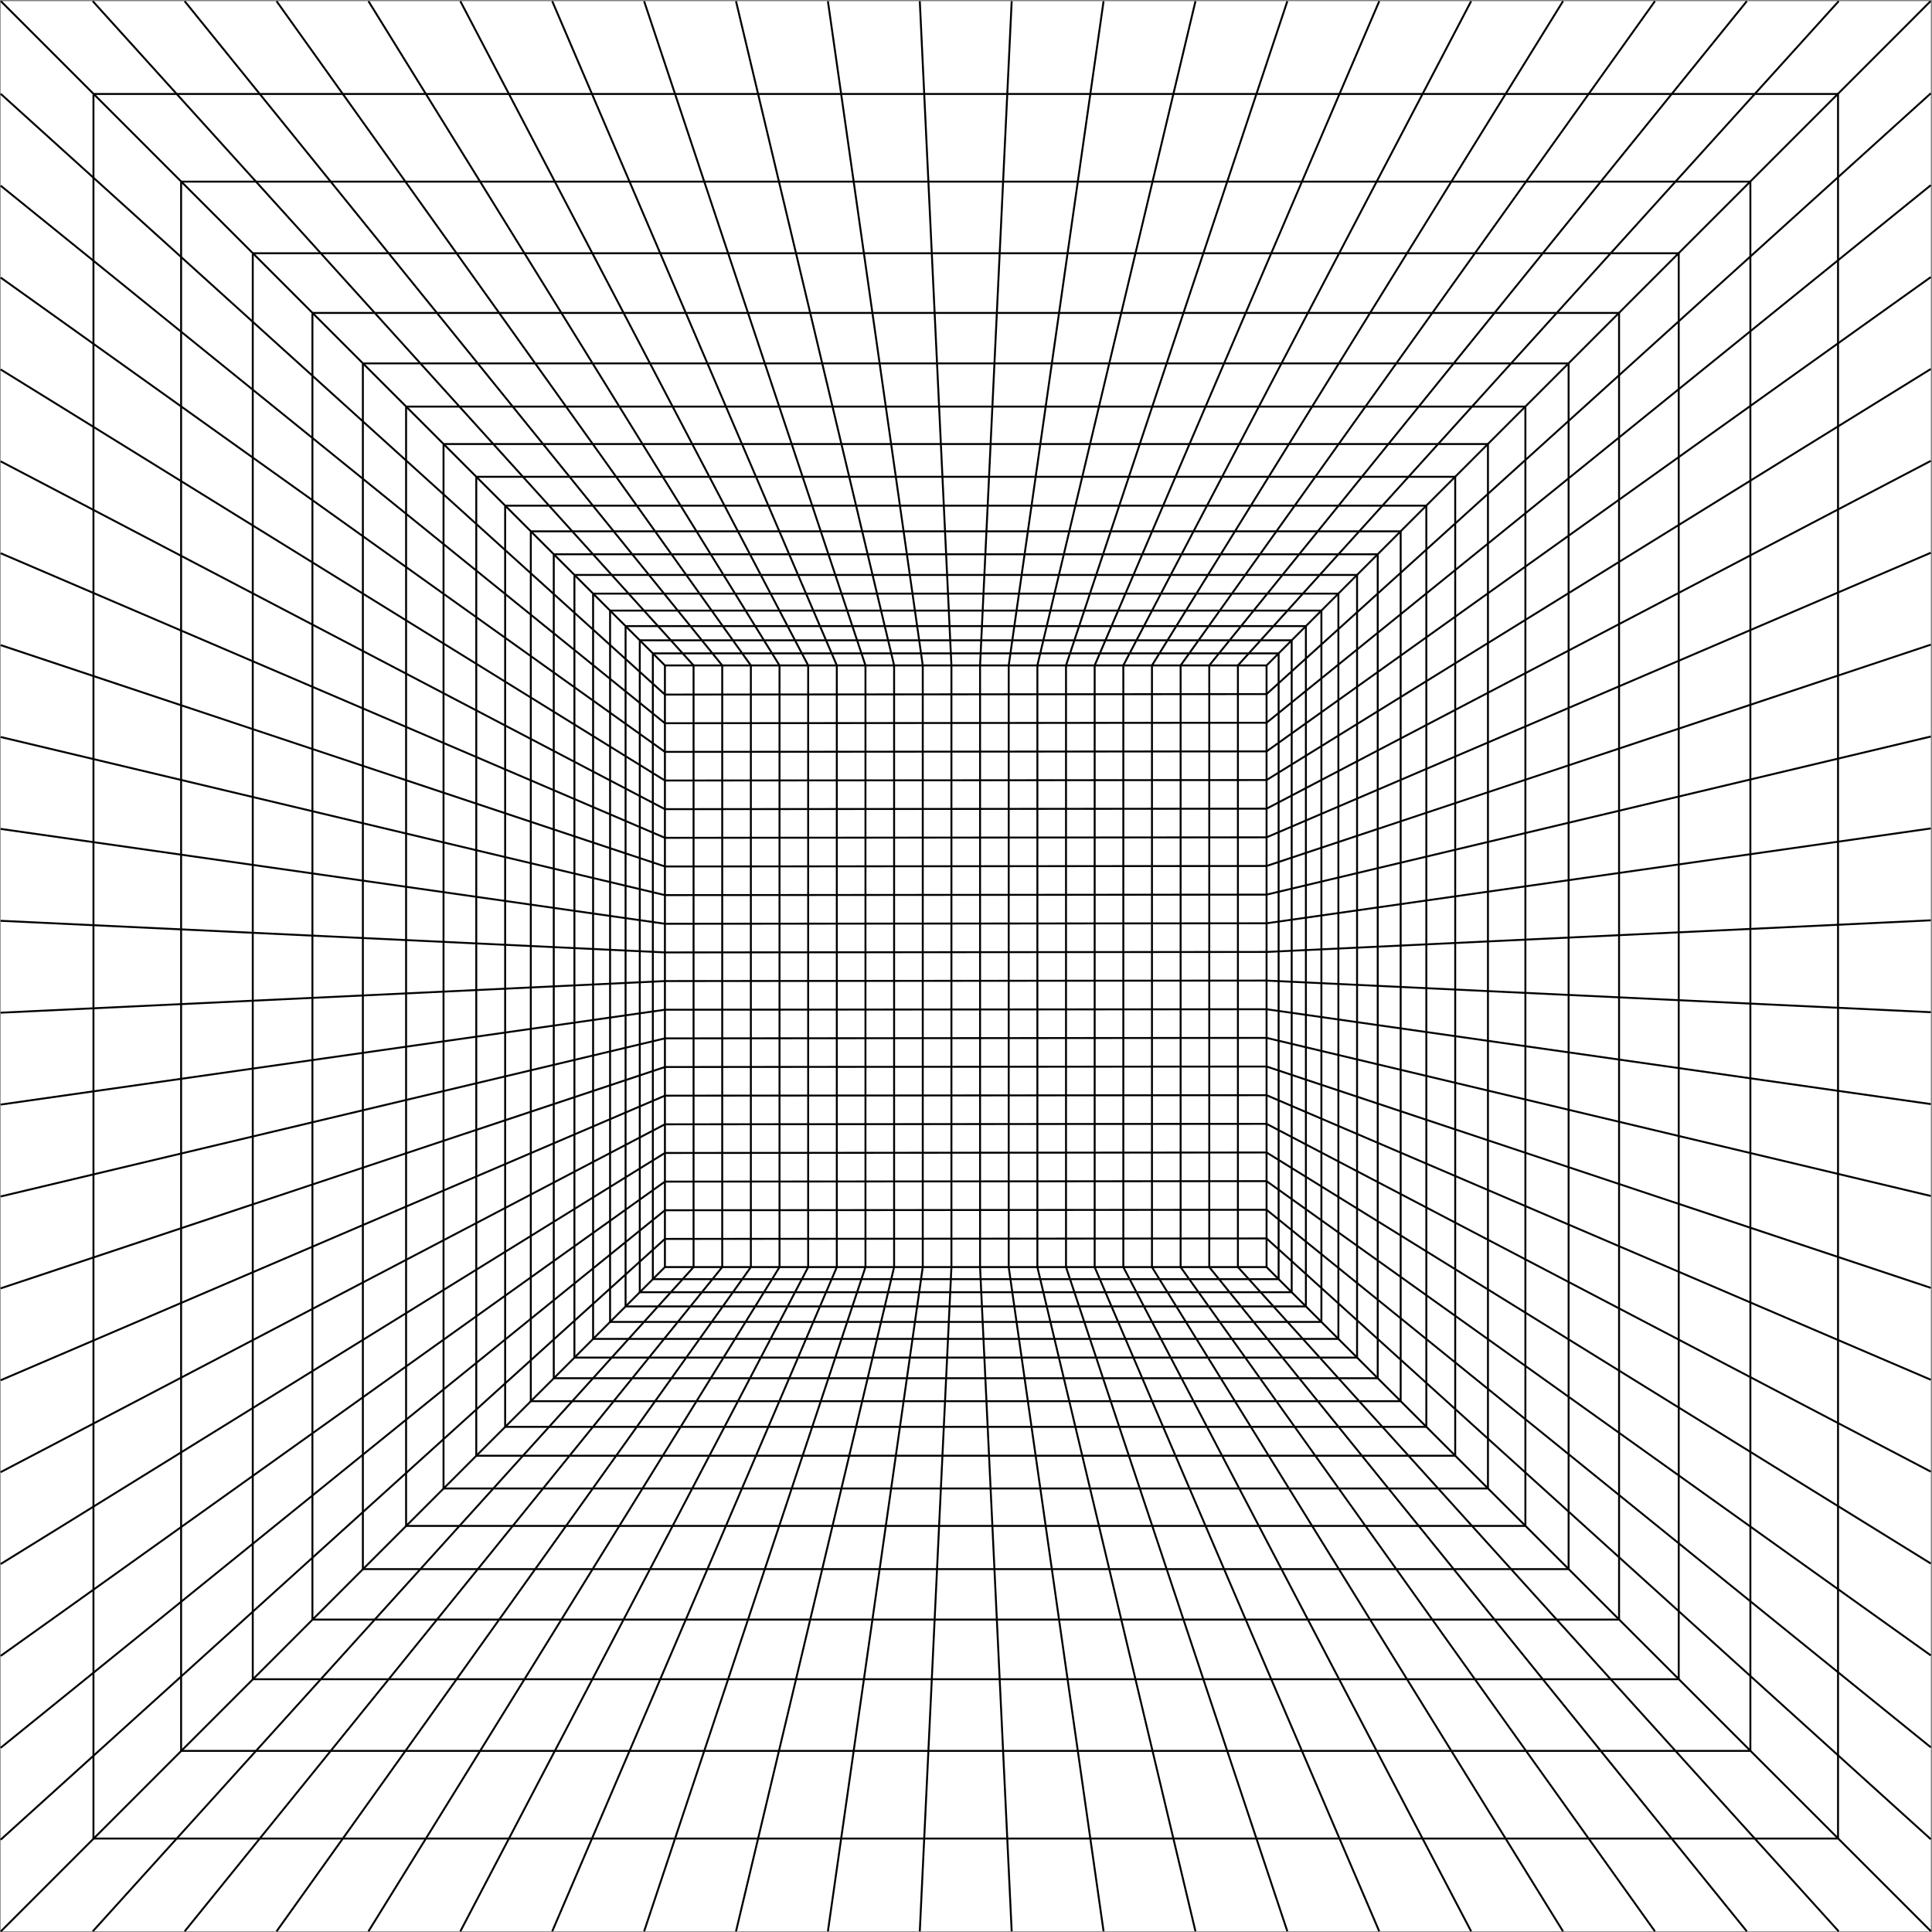 <?xml version="1.0" encoding="UTF-8" standalone="no"?>
<svg
   xmlns:dc="http://purl.org/dc/elements/1.1/"
   xmlns:cc="http://creativecommons.org/ns#"
   xmlns:rdf="http://www.w3.org/1999/02/22-rdf-syntax-ns#"
   xmlns:svg="http://www.w3.org/2000/svg"
   xmlns="http://www.w3.org/2000/svg"
   xmlns:sodipodi="http://sodipodi.sourceforge.net/DTD/sodipodi-0.dtd"
   xmlns:inkscape="http://www.inkscape.org/namespaces/inkscape"
   version="1.1"
   id="svg2"
   xml:space="preserve"
   width="2668.507"
   height="2668.547"
   viewBox="0 0 2668.507 2668.547"
   sodipodi:docname="Grid_room.eps"><rect x="0" y="0" width="2668.507" height="2668.547" fill="#808080" stroke="none"/><defs
     id="defs6" /><sodipodi:namedview
     pagecolor="#ffffff"
     bordercolor="#666666"
     borderopacity="1"
     objecttolerance="10"
     gridtolerance="10"
     guidetolerance="10"
     inkscape:pageopacity="0"
     inkscape:pageshadow="2"
     inkscape:window-width="640"
     inkscape:window-height="480"
     id="namedview4" /><g
     id="g10"
     inkscape:groupmode="layer"
     inkscape:label="ink_ext_XXXXXX"
     transform="matrix(1.333,0,0,-1.333,0,2668.547)"><g
       id="g12"
       transform="scale(0.1)"><path
         d="M 20006.7,7 H 6.707 V 20007 H 20006.7 V 7"
         style="fill:#ffffff;fill-opacity:1;fill-rule:nonzero;stroke:none"
         id="path14" /><path
         d="M 16.18,0 2.039,14.102 5731.34,5745.3 6885.47,6899.9 h 6238.33 v -20 H 6893.75 L 16.18,0"
         style="fill:#000000;fill-opacity:1;fill-rule:nonzero;stroke:none"
         id="path16" /><path
         d="M 19043,958.699 H 970.41 v 20 H 19043 v -20"
         style="fill:#000000;fill-opacity:1;fill-rule:nonzero;stroke:none"
         id="path18" /><path
         d="M 18135,1866.9 H 1878.38 v 20 H 18135 v -20"
         style="fill:#000000;fill-opacity:1;fill-rule:nonzero;stroke:none"
         id="path20" /><path
         d="M 17392.9,2609.4 H 2620.55 v 20 H 17392.9 v -20"
         style="fill:#000000;fill-opacity:1;fill-rule:nonzero;stroke:none"
         id="path22" /><path
         d="M 16774.9,3227.6 H 3238.53 v 20 H 16774.9 v -20"
         style="fill:#000000;fill-opacity:1;fill-rule:nonzero;stroke:none"
         id="path24" /><path
         d="M 16252.4,3750.3 H 3761.08 v 20 H 16252.4 v -20"
         style="fill:#000000;fill-opacity:1;fill-rule:nonzero;stroke:none"
         id="path26" /><path
         d="M 15804.7,4198.1 H 4208.73 v 20 H 15804.7 v -20"
         style="fill:#000000;fill-opacity:1;fill-rule:nonzero;stroke:none"
         id="path28" /><path
         d="M 15416.9,4586 H 4596.49 v 20 H 15416.9 v -20"
         style="fill:#000000;fill-opacity:1;fill-rule:nonzero;stroke:none"
         id="path30" /><path
         d="M 15077.8,4925.3 H 4935.64 v 20 H 15077.8 v -20"
         style="fill:#000000;fill-opacity:1;fill-rule:nonzero;stroke:none"
         id="path32" /><path
         d="M 14778.6,5224.5 H 5234.79 v 20 h 9543.81 v -20"
         style="fill:#000000;fill-opacity:1;fill-rule:nonzero;stroke:none"
         id="path34" /><path
         d="M 14512.8,5490.4 H 5500.6 v 20 h 9012.2 v -20"
         style="fill:#000000;fill-opacity:1;fill-rule:nonzero;stroke:none"
         id="path36" /><path
         d="M 14275.1,5728.3 H 5738.36 v 20 h 8536.74 v -20"
         style="fill:#000000;fill-opacity:1;fill-rule:nonzero;stroke:none"
         id="path38" /><path
         d="M 14061.1,5942.3 H 5952.29 v 20 h 8108.81 v -20"
         style="fill:#000000;fill-opacity:1;fill-rule:nonzero;stroke:none"
         id="path40" /><path
         d="M 13867.6,6135.9 H 6145.8 v 20 h 7721.8 v -20"
         style="fill:#000000;fill-opacity:1;fill-rule:nonzero;stroke:none"
         id="path42" /><path
         d="M 13691.7,6311.8 H 6321.68 v 20 h 7370.02 v -20"
         style="fill:#000000;fill-opacity:1;fill-rule:nonzero;stroke:none"
         id="path44" /><path
         d="M 13531.2,6472.4 H 6482.23 v 20 h 7048.97 v -20"
         style="fill:#000000;fill-opacity:1;fill-rule:nonzero;stroke:none"
         id="path46" /><path
         d="M 13384.1,6619.6 H 6629.38 v 20 h 6754.72 v -20"
         style="fill:#000000;fill-opacity:1;fill-rule:nonzero;stroke:none"
         id="path48" /><path
         d="M 13248.7,6755 H 6764.73 v 20 h 6483.97 v -20"
         style="fill:#000000;fill-opacity:1;fill-rule:nonzero;stroke:none"
         id="path50" /><path
         d="M 19044.7,0.301 12819.5,6883.2 l 14.8,13.4 6225.2,-6882.901 -14.8,-13.398"
         style="fill:#000000;fill-opacity:1;fill-rule:nonzero;stroke:none"
         id="path52" /><path
         d="M 18092.2,0.699 16578.9,1870.6 l -4056.7,5013 15.6,12.6 5570,-6882.899 -15.6,-12.602"
         style="fill:#000000;fill-opacity:1;fill-rule:nonzero;stroke:none"
         id="path54" /><path
         d="M 17139.7,1.199 13047.5,5732.4 l -822.4,1151.7 16.2,11.6 4914.6,-6882.899 -16.2,-11.602"
         style="fill:#000000;fill-opacity:1;fill-rule:nonzero;stroke:none"
         id="path56" /><path
         d="M 16187.1,1.801 11927.8,6884.7 l 17,10.5 4259.3,-6882.899 -17,-10.5"
         style="fill:#000000;fill-opacity:1;fill-rule:nonzero;stroke:none"
         id="path58" /><path
         d="M 15234.6,2.398 11630.7,6885.3 l 17.7,9.3 3604,-6882.901 -17.8,-9.301"
         style="fill:#000000;fill-opacity:1;fill-rule:nonzero;stroke:none"
         id="path60" /><path
         d="M 14282.2,3.102 11333.4,6886 l 18.4,7.9 L 14300.6,11 14282.2,3.102"
         style="fill:#000000;fill-opacity:1;fill-rule:nonzero;stroke:none"
         id="path62" /><path
         d="M 13329.7,3.902 11036.2,6886.8 l 19,6.3 2293.5,-6882.901 -19,-6.297"
         style="fill:#000000;fill-opacity:1;fill-rule:nonzero;stroke:none"
         id="path64" /><path
         d="M 12377.4,4.703 10739.2,6887.6 l 19.4,4.6 1638.2,-6882.899 -19.4,-4.598"
         style="fill:#000000;fill-opacity:1;fill-rule:nonzero;stroke:none"
         id="path66" /><path
         d="M 11425,5.602 10442.1,6888.5 l 19.8,2.8 L 11444.8,8.402 11425,5.602"
         style="fill:#000000;fill-opacity:1;fill-rule:nonzero;stroke:none"
         id="path68" /><path
         d="M 10472.8,6.602 10145.1,6889.5 l 20,0.9 327.7,-6882.9 -20,-0.898"
         style="fill:#000000;fill-opacity:1;fill-rule:nonzero;stroke:none"
         id="path70" /><path
         d="M 9540.6,6.602 9520.62,7.5 l 327.7,6882.9 19.98,-0.9 L 9540.6,6.602"
         style="fill:#000000;fill-opacity:1;fill-rule:nonzero;stroke:none"
         id="path72" /><path
         d="m 8588.41,5.602 -19.8,2.801 982.9,6882.898 19.8,-2.8 L 8588.41,5.602"
         style="fill:#000000;fill-opacity:1;fill-rule:nonzero;stroke:none"
         id="path74" /><path
         d="M 7636.04,4.703 7616.58,9.301 9254.78,6892.2 9274.23,6887.6 7636.04,4.703"
         style="fill:#000000;fill-opacity:1;fill-rule:nonzero;stroke:none"
         id="path76" /><path
         d="M 6683.7,3.902 6664.72,10.199 8958.22,6893.1 8977.2,6886.8 6683.7,3.902"
         style="fill:#000000;fill-opacity:1;fill-rule:nonzero;stroke:none"
         id="path78" /><path
         d="M 5731.2,3.102 5712.82,11 8661.62,6893.9 8680,6886 5731.2,3.102"
         style="fill:#000000;fill-opacity:1;fill-rule:nonzero;stroke:none"
         id="path80" /><path
         d="m 4778.76,2.398 -17.71,9.301 3604.1,6882.901 17.72,-9.3 L 4778.76,2.398"
         style="fill:#000000;fill-opacity:1;fill-rule:nonzero;stroke:none"
         id="path82" /><path
         d="M 3826.31,1.801 3809.3,12.301 8068.61,6895.2 l 17,-10.5 L 3826.31,1.801"
         style="fill:#000000;fill-opacity:1;fill-rule:nonzero;stroke:none"
         id="path84" /><path
         d="M 2873.75,1.199 2857.47,12.801 7772.07,6895.7 7788.35,6884.1 2873.75,1.199"
         style="fill:#000000;fill-opacity:1;fill-rule:nonzero;stroke:none"
         id="path86" /><path
         d="M 1921.18,0.699 1905.63,13.301 3418.94,1883.2 l 4056.69,5013 15.55,-12.6 -5570,-6882.901"
         style="fill:#000000;fill-opacity:1;fill-rule:nonzero;stroke:none"
         id="path88" /><path
         d="M 968.727,0.301 953.891,13.699 7179.09,6896.6 7193.93,6883.2 968.727,0.301"
         style="fill:#000000;fill-opacity:1;fill-rule:nonzero;stroke:none"
         id="path90" /><path
         d="M 13127.9,13114.1 H 6885.47 L 2.039,20000 16.18,20014.1 5745.48,14282.9 6893.75,13134.1 h 6225.95 l 6877.5,6880 14.2,-14.1 -6883.5,-6885.9"
         style="fill:#000000;fill-opacity:1;fill-rule:nonzero;stroke:none"
         id="path92" /><path
         d="m 970.41,19035.4 v 20 H 19043 v -20 H 970.41"
         style="fill:#000000;fill-opacity:1;fill-rule:nonzero;stroke:none"
         id="path94" /><path
         d="m 1878.38,18127.1 v 20 H 18135 v -20 H 1878.38"
         style="fill:#000000;fill-opacity:1;fill-rule:nonzero;stroke:none"
         id="path96" /><path
         d="M 17392.9,17384.7 H 2620.55 v 20 H 17392.9 v -20"
         style="fill:#000000;fill-opacity:1;fill-rule:nonzero;stroke:none"
         id="path98" /><path
         d="M 16774.9,16766.5 H 3238.53 v 20 H 16774.9 v -20"
         style="fill:#000000;fill-opacity:1;fill-rule:nonzero;stroke:none"
         id="path100" /><path
         d="m 3761.08,16243.8 v 20 H 16252.4 v -20 H 3761.08"
         style="fill:#000000;fill-opacity:1;fill-rule:nonzero;stroke:none"
         id="path102" /><path
         d="m 4208.73,15796 v 20 H 15804.7 v -20 H 4208.73"
         style="fill:#000000;fill-opacity:1;fill-rule:nonzero;stroke:none"
         id="path104" /><path
         d="m 4596.49,15408.1 v 20 H 15416.9 v -20 H 4596.49"
         style="fill:#000000;fill-opacity:1;fill-rule:nonzero;stroke:none"
         id="path106" /><path
         d="M 15077.8,15068.8 H 4935.64 v 20 H 15077.8 v -20"
         style="fill:#000000;fill-opacity:1;fill-rule:nonzero;stroke:none"
         id="path108" /><path
         d="m 5234.79,14769.5 v 20 h 9543.81 v -20 H 5234.79"
         style="fill:#000000;fill-opacity:1;fill-rule:nonzero;stroke:none"
         id="path110" /><path
         d="M 14512.8,14503.6 H 5500.6 v 20 h 9012.2 v -20"
         style="fill:#000000;fill-opacity:1;fill-rule:nonzero;stroke:none"
         id="path112" /><path
         d="M 14275.1,14265.8 H 5738.36 v 20 h 8536.74 v -20"
         style="fill:#000000;fill-opacity:1;fill-rule:nonzero;stroke:none"
         id="path114" /><path
         d="M 14061.1,14051.8 H 5952.29 v 20 h 8108.81 v -20"
         style="fill:#000000;fill-opacity:1;fill-rule:nonzero;stroke:none"
         id="path116" /><path
         d="m 6145.8,13858.2 v 20 h 7721.8 v -20 H 6145.8"
         style="fill:#000000;fill-opacity:1;fill-rule:nonzero;stroke:none"
         id="path118" /><path
         d="M 13691.7,13682.3 H 6321.68 v 20 h 7370.02 v -20"
         style="fill:#000000;fill-opacity:1;fill-rule:nonzero;stroke:none"
         id="path120" /><path
         d="M 13531.2,13521.6 H 6482.23 v 20 h 7048.97 v -20"
         style="fill:#000000;fill-opacity:1;fill-rule:nonzero;stroke:none"
         id="path122" /><path
         d="M 13384.1,13374.5 H 6629.38 v 20 h 6754.72 v -20"
         style="fill:#000000;fill-opacity:1;fill-rule:nonzero;stroke:none"
         id="path124" /><path
         d="M 13248.7,13239.1 H 6764.73 v 20 h 6483.97 v -20"
         style="fill:#000000;fill-opacity:1;fill-rule:nonzero;stroke:none"
         id="path126" /><path
         d="m 12836.9,6889.9 h -20 V 13128 l 2428.1,2684.6 3799.7,4201.1 14.8,-13.4 -6222.6,-6880 V 6889.9"
         style="fill:#000000;fill-opacity:1;fill-rule:nonzero;stroke:none"
         id="path128" /><path
         d="m 12540,6889.9 h -20 v 6237.8 l 4058.9,5015.7 1513.3,1869.9 15.6,-12.6 L 12540,13120.6 V 6889.9"
         style="fill:#000000;fill-opacity:1;fill-rule:nonzero;stroke:none"
         id="path130" /><path
         d="m 12243.2,6889.9 h -20 v 6237.4 l 2236.6,3132.2 373.2,522.8 971.6,1360.6 1335.1,1869.9 16.2,-11.6 -4912.7,-6880.3 v -6231"
         style="fill:#000000;fill-opacity:1;fill-rule:nonzero;stroke:none"
         id="path132" /><path
         d="m 11946.3,6889.9 h -20 V 13127 l 1211.1,1957.1 3049.7,4928.2 17,-10.5 -4257.8,-6880.5 V 6889.9"
         style="fill:#000000;fill-opacity:1;fill-rule:nonzero;stroke:none"
         id="path134" /><path
         d="m 11649.5,6889.9 h -20 v 6236.7 l 1913.7,3654.6 1691.4,3230.5 17.8,-9.3 -3602.9,-6880.7 V 6889.9"
         style="fill:#000000;fill-opacity:1;fill-rule:nonzero;stroke:none"
         id="path136" /><path
         d="m 11352.6,6889.9 h -20 v 6236.3 l 983.6,2295.8 1966,4589 18.4,-7.9 -2948,-6881 V 6889.9"
         style="fill:#000000;fill-opacity:1;fill-rule:nonzero;stroke:none"
         id="path138" /><path
         d="m 11055.7,6889.9 h -20 v 6235.9 l 189.8,569.6 2104.2,6314.8 19,-6.3 -1250.6,-3753.3 -1042.4,-3128.1 V 6889.9"
         style="fill:#000000;fill-opacity:1;fill-rule:nonzero;stroke:none"
         id="path140" /><path
         d="m 10758.9,6889.9 h -20 l 0.3,6236.5 1638.2,6882.9 19.4,-4.6 L 10758.9,13123 V 6889.9"
         style="fill:#000000;fill-opacity:1;fill-rule:nonzero;stroke:none"
         id="path142" /><path
         d="m 10462,6889.9 h -20 l 0.1,6235.6 982.9,6882.9 19.8,-2.8 -982.8,-6882.2 V 6889.9"
         style="fill:#000000;fill-opacity:1;fill-rule:nonzero;stroke:none"
         id="path144" /><path
         d="m 10165.1,6889.9 h -20 v 6234.2 l 327.7,6883.4 20,-0.9 -327.7,-6882.9 V 6889.9"
         style="fill:#000000;fill-opacity:1;fill-rule:nonzero;stroke:none"
         id="path146" /><path
         d="m 9868.31,6889.9 h -20 v 6234.2 l -327.69,6882.5 19.98,0.9 327.7,-6882.9 0.01,-6234.7"
         style="fill:#000000;fill-opacity:1;fill-rule:nonzero;stroke:none"
         id="path148" /><path
         d="m 9571.41,6889.9 h -20 v 6233.5 l -982.8,6882.2 19.8,2.8 983,-6884.3 V 6889.9"
         style="fill:#000000;fill-opacity:1;fill-rule:nonzero;stroke:none"
         id="path150" /><path
         d="m 9274.51,6889.9 h -20 V 13123 l -1637.93,6881.7 19.46,4.6 1638.47,-6884 V 6889.9"
         style="fill:#000000;fill-opacity:1;fill-rule:nonzero;stroke:none"
         id="path152" /><path
         d="m 8977.71,6889.9 h -20 v 6232.6 l -2292.99,6881.4 18.98,6.3 2294.01,-6884.4 V 6889.9"
         style="fill:#000000;fill-opacity:1;fill-rule:nonzero;stroke:none"
         id="path154" /><path
         d="m 8680.81,6889.9 h -20 v 6232.2 l -2948,6881 18.39,7.9 2949.61,-6884.8 V 6889.9"
         style="fill:#000000;fill-opacity:1;fill-rule:nonzero;stroke:none"
         id="path156" /><path
         d="m 8384.01,6889.9 h -20 v 6231.8 l -3602.96,6880.7 17.71,9.3 3605.25,-6885.1 V 6889.9"
         style="fill:#000000;fill-opacity:1;fill-rule:nonzero;stroke:none"
         id="path158" /><path
         d="m 8087.11,6889.9 h -20 v 6231.4 l -4257.8,6880.5 17,10.5 4260.8,-6885.3 V 6889.9"
         style="fill:#000000;fill-opacity:1;fill-rule:nonzero;stroke:none"
         id="path160" /><path
         d="m 7790.21,6889.9 h -20 v 6231 l -4912.74,6880.3 16.28,11.6 4916.46,-6885.5 V 6889.9"
         style="fill:#000000;fill-opacity:1;fill-rule:nonzero;stroke:none"
         id="path162" /><path
         d="m 7493.41,6889.9 h -20 v 6230.7 l -5567.78,6880.1 15.55,12.6 1513.3,-1869.9 4058.93,-5015.7 V 6889.9"
         style="fill:#000000;fill-opacity:1;fill-rule:nonzero;stroke:none"
         id="path164" /><path
         d="m 7196.51,6889.9 h -20 v 6230.4 l -6222.619,6880 14.836,13.4 L 7196.51,13128 V 6889.9"
         style="fill:#000000;fill-opacity:1;fill-rule:nonzero;stroke:none"
         id="path166" /><path
         d="m 6899.65,6890 h -20 v 6234.1 h 20 V 6890"
         style="fill:#000000;fill-opacity:1;fill-rule:nonzero;stroke:none"
         id="path168" /><path
         d="m 978.328,965.699 h -20 L 958.324,19038.3 h 20 L 978.328,965.699"
         style="fill:#000000;fill-opacity:1;fill-rule:nonzero;stroke:none"
         id="path170" /><path
         d="m 1886.62,1873.7 h -20 v 16256.7 h 20 V 1873.7"
         style="fill:#000000;fill-opacity:1;fill-rule:nonzero;stroke:none"
         id="path172" /><path
         d="m 2629.05,2615.9 h -20 l -0.01,14772.3 h 20 l 0.01,-14772.3"
         style="fill:#000000;fill-opacity:1;fill-rule:nonzero;stroke:none"
         id="path174" /><path
         d="m 3247.24,3233.8 h -20 v 13536.4 h 20 V 3233.8"
         style="fill:#000000;fill-opacity:1;fill-rule:nonzero;stroke:none"
         id="path176" /><path
         d="m 3769.98,3756.4 h -20 l -0.01,12491.3 h 20 l 0.01,-12491.3"
         style="fill:#000000;fill-opacity:1;fill-rule:nonzero;stroke:none"
         id="path178" /><path
         d="m 4217.78,4204 h -20 l -0.01,11596 h 20 l 0.01,-11596"
         style="fill:#000000;fill-opacity:1;fill-rule:nonzero;stroke:none"
         id="path180" /><path
         d="m 4605.68,4591.8 h -20 v 10820.5 h 20 V 4591.8"
         style="fill:#000000;fill-opacity:1;fill-rule:nonzero;stroke:none"
         id="path182" /><path
         d="m 4944.96,4931 h -20 l -0.01,10142.1 h 20 L 4944.96,4931"
         style="fill:#000000;fill-opacity:1;fill-rule:nonzero;stroke:none"
         id="path184" /><path
         d="m 5244.2,5230.1 h -20 V 14774 h 20 V 5230.1"
         style="fill:#000000;fill-opacity:1;fill-rule:nonzero;stroke:none"
         id="path186" /><path
         d="m 5510.11,5495.9 h -20 l -0.01,9012.3 h 20 l 0.01,-9012.3"
         style="fill:#000000;fill-opacity:1;fill-rule:nonzero;stroke:none"
         id="path188" /><path
         d="m 5747.95,5733.7 h -20 v 8536.7 h 20 V 5733.7"
         style="fill:#000000;fill-opacity:1;fill-rule:nonzero;stroke:none"
         id="path190" /><path
         d="m 5961.96,5947.6 h -20 l -0.01,8108.9 h 20 l 0.01,-8108.9"
         style="fill:#000000;fill-opacity:1;fill-rule:nonzero;stroke:none"
         id="path192" /><path
         d="m 6155.53,6141.1 h -20 v 7721.8 h 20 V 6141.1"
         style="fill:#000000;fill-opacity:1;fill-rule:nonzero;stroke:none"
         id="path194" /><path
         d="m 6331.47,6317 h -20 v 7370.1 h 20 V 6317"
         style="fill:#000000;fill-opacity:1;fill-rule:nonzero;stroke:none"
         id="path196" /><path
         d="m 6492.08,6477.5 h -20 v 7049 h 20 v -7049"
         style="fill:#000000;fill-opacity:1;fill-rule:nonzero;stroke:none"
         id="path198" /><path
         d="m 6639.28,6624.7 h -20 v 6754.7 h 20 V 6624.7"
         style="fill:#000000;fill-opacity:1;fill-rule:nonzero;stroke:none"
         id="path200" /><path
         d="m 6774.68,6760 h -20 v 6484 h 20 V 6760"
         style="fill:#000000;fill-opacity:1;fill-rule:nonzero;stroke:none"
         id="path202" /><path
         d="M 6885.76,12812.2 0,19040 l 13.418,14.8 6880.042,-6222.6 6230.34,5 v -20 l -6238.04,-5"
         style="fill:#000000;fill-opacity:1;fill-rule:nonzero;stroke:none"
         id="path204" /><path
         d="M 6886.07,12515.3 4928.62,14099.4 0.418,18087.6 12.996,18103.1 1882.9,16589.8 l 5010.24,-4054.5 6230.66,5 v -20 l -6237.73,-5"
         style="fill:#000000;fill-opacity:1;fill-rule:nonzero;stroke:none"
         id="path206" /><path
         d="M 6886.41,12218.5 4929.1,13616.1 0.898,17135 12.52,17151.3 6892.81,12238.5 l 6230.99,5 v -20 l -6237.39,-5"
         style="fill:#000000;fill-opacity:1;fill-rule:nonzero;stroke:none"
         id="path208" /><path
         d="M 6886.77,11921.6 1.445,16182.4 l 10.527,17 6880.477,-4257.8 6231.35,5 v -20 l -6237.03,-5"
         style="fill:#000000;fill-opacity:1;fill-rule:nonzero;stroke:none"
         id="path210" /><path
         d="M 6887.15,11624.8 2.07,15230 l 9.277,17.7 6880.722,-3602.9 6231.73,5 v -20 l -6236.65,-5"
         style="fill:#000000;fill-opacity:1;fill-rule:nonzero;stroke:none"
         id="path212" /><path
         d="m 6889.61,11327.9 h -2.05 l -3654.29,1565.6 -3230.5,1384 7.879,18.4 6881.012,-2948 6232.14,5 v -20 l -6234.19,-5"
         style="fill:#000000;fill-opacity:1;fill-rule:nonzero;stroke:none"
         id="path214" /><path
         d="M 6886.45,11031.5 3.551,13325 l 6.316,19 6882.903,-2293.5 -6.32,-19"
         style="fill:#000000;fill-opacity:1;fill-rule:nonzero;stroke:none"
         id="path216" /><path
         d="m 6889.61,10734.2 -2.32,0.3 -6882.895,1638.2 4.629,19.5 6881.757,-1638 6233.02,5 v -20 l -6234.19,-5"
         style="fill:#000000;fill-opacity:1;fill-rule:nonzero;stroke:none"
         id="path218" /><path
         d="m 6888.2,10437.4 -6882.903,982.9 2.828,19.8 6882.895,-982.9 -2.82,-19.8"
         style="fill:#000000;fill-opacity:1;fill-rule:nonzero;stroke:none"
         id="path220" /><path
         d="m 6889.14,10140.4 -6882.91,327.7 0.953,20 6882.896,-327.7 -0.94,-20"
         style="fill:#000000;fill-opacity:1;fill-rule:nonzero;stroke:none"
         id="path222" /><path
         d="m 7.188,9515.9 -0.953,20 6882.906,327.7 6234.66,5 v -20 l -6234.19,-5 L 7.188,9515.9"
         style="fill:#000000;fill-opacity:1;fill-rule:nonzero;stroke:none"
         id="path224" /><path
         d="M 8.125,8563.9 5.297,8583.7 6888.2,9566.6 6891.02,9546.8 8.125,8563.9"
         style="fill:#000000;fill-opacity:1;fill-rule:nonzero;stroke:none"
         id="path226" /><path
         d="m 9.023,7611.9 -4.629,19.5 6884.035,1638.4 6235.37,5 v -20 l -6233.01,-5 L 9.023,7611.9"
         style="fill:#000000;fill-opacity:1;fill-rule:nonzero;stroke:none"
         id="path228" /><path
         d="m 9.867,6660 -6.316,19 6882.899,2293.5 6.32,-19 L 9.867,6660"
         style="fill:#000000;fill-opacity:1;fill-rule:nonzero;stroke:none"
         id="path230" /><path
         d="m 10.648,5708.1 -7.879,18.4 6884.78,2949.6 6236.25,5 v -20 l -6232.13,-5 -6881.022,-2948"
         style="fill:#000000;fill-opacity:1;fill-rule:nonzero;stroke:none"
         id="path232" /><path
         d="M 11.348,4756.4 2.07,4774.1 6884.97,8378.2 6894.25,8360.5 11.348,4756.4"
         style="fill:#000000;fill-opacity:1;fill-rule:nonzero;stroke:none"
         id="path234" /><path
         d="m 11.973,3804.6 -10.527,17 6885.315,4260.8 6237.04,5 v -20 l -6231.34,-5 L 11.973,3804.6"
         style="fill:#000000;fill-opacity:1;fill-rule:nonzero;stroke:none"
         id="path236" /><path
         d="M 12.52,2852.8 0.898,2869.1 6886.4,7785.5 l 6237.4,5 v -20 l -6230.98,-5 L 12.52,2852.8"
         style="fill:#000000;fill-opacity:1;fill-rule:nonzero;stroke:none"
         id="path238" /><path
         d="M 12.996,1901 0.418,1916.5 6886.06,7488.7 l 6237.74,5 v -20 l -6230.65,-5 L 12.996,1901"
         style="fill:#000000;fill-opacity:1;fill-rule:nonzero;stroke:none"
         id="path240" /><path
         d="M 13.418,949.199 0,964.102 6885.75,7191.8 l 6238.05,5 v -20 l -6230.33,-5 L 13.418,949.199"
         style="fill:#000000;fill-opacity:1;fill-rule:nonzero;stroke:none"
         id="path242" /><path
         d="M 19999.6,2.398 13113.8,6885.8 v 6238.3 h 20 v -6230 l 6880,-6877.6 -14.2,-14.102"
         style="fill:#000000;fill-opacity:1;fill-rule:nonzero;stroke:none"
         id="path244" /><path
         d="m 19055.1,970.699 h -20 V 19043.3 h 20 V 970.699"
         style="fill:#000000;fill-opacity:1;fill-rule:nonzero;stroke:none"
         id="path246" /><path
         d="m 18146.8,1878.7 h -20 v 16256.7 h 20 V 1878.7"
         style="fill:#000000;fill-opacity:1;fill-rule:nonzero;stroke:none"
         id="path248" /><path
         d="m 17404.4,2620.9 h -20 v 14772.3 h 20 V 2620.9"
         style="fill:#000000;fill-opacity:1;fill-rule:nonzero;stroke:none"
         id="path250" /><path
         d="m 16786.2,3238.8 h -20 v 13536.4 h 20 V 3238.8"
         style="fill:#000000;fill-opacity:1;fill-rule:nonzero;stroke:none"
         id="path252" /><path
         d="m 16263.4,3761.4 h -20 v 12491.3 h 20 V 3761.4"
         style="fill:#000000;fill-opacity:1;fill-rule:nonzero;stroke:none"
         id="path254" /><path
         d="m 15815.6,4209 h -20 v 11596 h 20 V 4209"
         style="fill:#000000;fill-opacity:1;fill-rule:nonzero;stroke:none"
         id="path256" /><path
         d="m 15427.7,4596.8 h -20 v 10820.5 h 20 V 4596.8"
         style="fill:#000000;fill-opacity:1;fill-rule:nonzero;stroke:none"
         id="path258" /><path
         d="m 15088.5,4936 h -20 v 10142.1 h 20 V 4936"
         style="fill:#000000;fill-opacity:1;fill-rule:nonzero;stroke:none"
         id="path260" /><path
         d="m 14789.2,5235.1 h -20 V 14779 h 20 V 5235.1"
         style="fill:#000000;fill-opacity:1;fill-rule:nonzero;stroke:none"
         id="path262" /><path
         d="m 14523.3,5500.9 h -20 v 9012.3 h 20 V 5500.9"
         style="fill:#000000;fill-opacity:1;fill-rule:nonzero;stroke:none"
         id="path264" /><path
         d="m 14285.5,5738.7 h -20 v 8536.7 h 20 V 5738.7"
         style="fill:#000000;fill-opacity:1;fill-rule:nonzero;stroke:none"
         id="path266" /><path
         d="m 14071.5,5952.6 h -20 v 8108.9 h 20 V 5952.6"
         style="fill:#000000;fill-opacity:1;fill-rule:nonzero;stroke:none"
         id="path268" /><path
         d="m 13877.9,6146.1 h -20 v 7721.8 h 20 V 6146.1"
         style="fill:#000000;fill-opacity:1;fill-rule:nonzero;stroke:none"
         id="path270" /><path
         d="m 13701.9,6322 h -20 v 7370.1 h 20 V 6322"
         style="fill:#000000;fill-opacity:1;fill-rule:nonzero;stroke:none"
         id="path272" /><path
         d="m 13541.3,6482.5 h -20 v 7049 h 20 v -7049"
         style="fill:#000000;fill-opacity:1;fill-rule:nonzero;stroke:none"
         id="path274" /><path
         d="m 13394.1,6629.7 h -20 v 6754.7 h 20 V 6629.7"
         style="fill:#000000;fill-opacity:1;fill-rule:nonzero;stroke:none"
         id="path276" /><path
         d="m 13258.7,6765 h -20 v 6484 h 20 V 6765"
         style="fill:#000000;fill-opacity:1;fill-rule:nonzero;stroke:none"
         id="path278" /><path
         d="m 13130.5,12819.8 -13.4,14.8 6882.9,6225.2 13.4,-14.8 -6882.9,-6225.2"
         style="fill:#000000;fill-opacity:1;fill-rule:nonzero;stroke:none"
         id="path280" /><path
         d="m 13130.1,12522.6 -12.6,15.5 6882.9,5570 12.6,-15.5 -1869.9,-1513.3 -5013,-4056.7"
         style="fill:#000000;fill-opacity:1;fill-rule:nonzero;stroke:none"
         id="path282" /><path
         d="m 13129.6,12225.4 -11.6,16.3 6882.9,4914.6 11.6,-16.3 -6882.9,-4914.6"
         style="fill:#000000;fill-opacity:1;fill-rule:nonzero;stroke:none"
         id="path284" /><path
         d="m 13129.1,11928.1 -10.6,17 6882.9,4259.3 10.6,-17 -6882.9,-4259.3"
         style="fill:#000000;fill-opacity:1;fill-rule:nonzero;stroke:none"
         id="path286" /><path
         d="m 13128.4,11631 -9.2,17.7 6882.9,3604 9.2,-17.7 -6882.9,-3604"
         style="fill:#000000;fill-opacity:1;fill-rule:nonzero;stroke:none"
         id="path288" /><path
         d="m 13127.7,11333.7 -7.8,18.4 6882.9,2948.8 7.8,-18.4 -6882.9,-2948.8"
         style="fill:#000000;fill-opacity:1;fill-rule:nonzero;stroke:none"
         id="path290" /><path
         d="m 6889.62,11031 -0.02,20 6232.6,5 6881.3,2293 6.4,-19 -6884.5,-2294 h -1.6 l -6234.18,-5"
         style="fill:#000000;fill-opacity:1;fill-rule:nonzero;stroke:none"
         id="path292" /><path
         d="m 13126.1,10739.5 -4.6,19.5 6882.9,1638.2 4.6,-19.5 -6882.9,-1638.2"
         style="fill:#000000;fill-opacity:1;fill-rule:nonzero;stroke:none"
         id="path294" /><path
         d="m 6889.62,10437.3 -0.02,20 6233.5,5 6882.2,982.8 2.8,-19.8 -6884.3,-983 -6234.18,-5"
         style="fill:#000000;fill-opacity:1;fill-rule:nonzero;stroke:none"
         id="path296" /><path
         d="m 6889.62,10140.4 -0.02,20 6234.2,5 6882.4,327.7 1,-20 -6882.9,-327.7 -6234.68,-5"
         style="fill:#000000;fill-opacity:1;fill-rule:nonzero;stroke:none"
         id="path298" /><path
         d="m 20006.2,9520.9 -6882.9,327.7 1,20 6882.9,-327.7 -1,-20"
         style="fill:#000000;fill-opacity:1;fill-rule:nonzero;stroke:none"
         id="path300" /><path
         d="m 20005.3,8568.9 -6882.2,982.8 -6233.48,-5 -0.02,20 6234.9,5 125.6,-17.9 6758,-965.1 -2.8,-19.8"
         style="fill:#000000;fill-opacity:1;fill-rule:nonzero;stroke:none"
         id="path302" /><path
         d="m 20004.4,7616.9 -6882.9,1638.2 4.6,19.5 6882.9,-1638.2 -4.6,-19.5"
         style="fill:#000000;fill-opacity:1;fill-rule:nonzero;stroke:none"
         id="path304" /><path
         d="m 20003.5,6665 -6881.3,2293 -6232.58,-5 -0.02,20 6235.8,5 1391.1,-463.5 5493.4,-1830.5 -6.4,-19"
         style="fill:#000000;fill-opacity:1;fill-rule:nonzero;stroke:none"
         id="path306" /><path
         d="m 20002.8,5713.1 -6882.9,2948.8 7.8,18.4 6882.9,-2948.8 -7.8,-18.4"
         style="fill:#000000;fill-opacity:1;fill-rule:nonzero;stroke:none"
         id="path308" /><path
         d="m 20002.1,4761.4 -6880.7,3602.9 -6231.78,-5 -0.02,20 6236.7,5 2683.9,-1405.4 4201.1,-2199.8 -9.2,-17.7"
         style="fill:#000000;fill-opacity:1;fill-rule:nonzero;stroke:none"
         id="path310" /><path
         d="m 20001.4,3809.6 -6882.9,4259.3 10.6,17 6882.9,-4259.3 -10.6,-17"
         style="fill:#000000;fill-opacity:1;fill-rule:nonzero;stroke:none"
         id="path312" /><path
         d="m 20000.9,2857.8 -6882.9,4914.6 11.6,16.3 6882.9,-4914.6 -11.6,-16.3"
         style="fill:#000000;fill-opacity:1;fill-rule:nonzero;stroke:none"
         id="path314" /><path
         d="m 20000.4,1906 -1869.9,1513.3 -5013,4056.7 12.6,15.5 6882.9,-5570 -12.6,-15.5"
         style="fill:#000000;fill-opacity:1;fill-rule:nonzero;stroke:none"
         id="path316" /><path
         d="m 20000,954.199 -6882.9,6225.201 13.4,14.8 L 20013.4,969 20000,954.199"
         style="fill:#000000;fill-opacity:1;fill-rule:nonzero;stroke:none"
         id="path318" /></g></g></svg>

